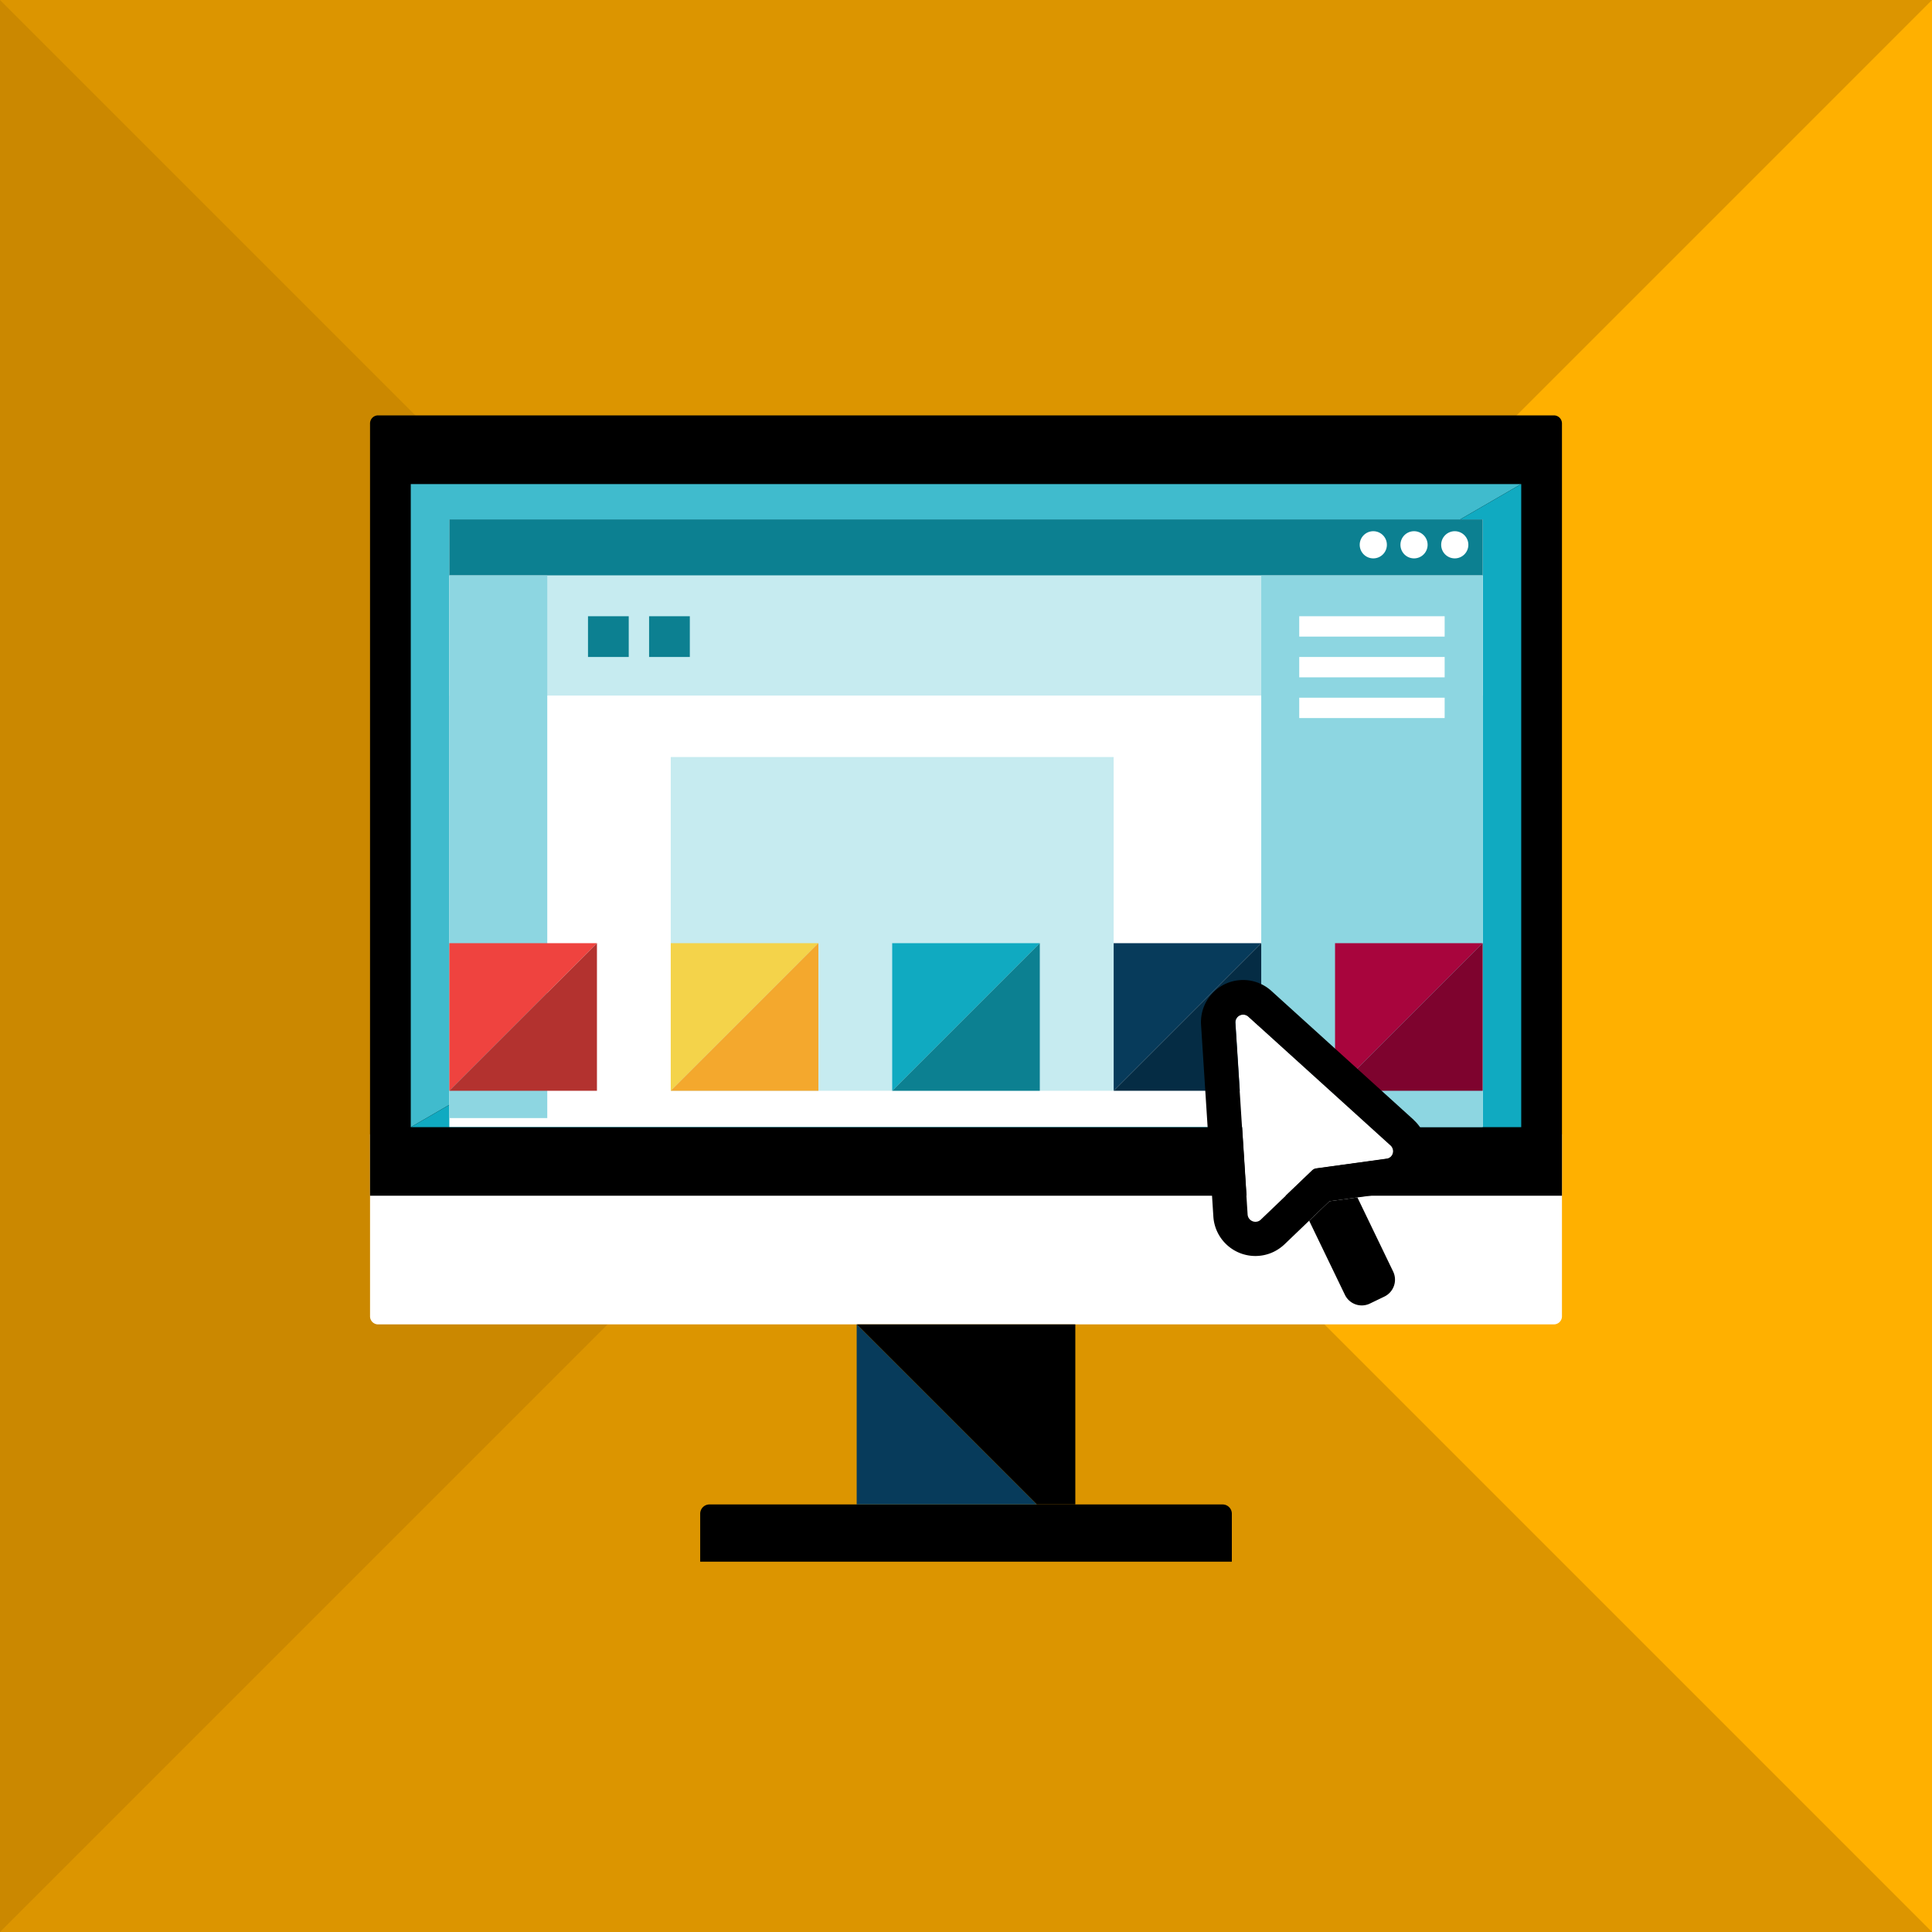 <svg xmlns="http://www.w3.org/2000/svg" viewBox="0 0 600 600"><defs><style>.cls-1{fill:#ffb000;}.cls-2{fill:#bc7d00;opacity:0.52;}.cls-3{fill:#fff;}.cls-4{fill:#40bbcd;}.cls-5{fill:#10aac1;}.cls-6{fill:#073b5b;}.cls-7{fill:#0c8091;}.cls-8{fill:#c6ebf0;}.cls-9{fill:#8dd6e1;}.cls-10{fill:#ef433f;}.cls-11{fill:#b3322f;}.cls-12{fill:#a8053d;}.cls-13{fill:#7e032e;}.cls-14{fill:#052c44;}.cls-15{fill:#f4d34a;}.cls-16{fill:#f4a82d;}</style></defs><g id="Capa_2" data-name="Capa 2"><g id="Capa_1-2" data-name="Capa 1"><rect class="cls-1" width="600" height="600"/><polygon class="cls-2" points="0 0 0 600 600 600 0 0"/><polyline class="cls-2" points="0 600 600 0 0 0"/><path class="cls-3" d="M114.92,352.27H485.08a0,0,0,0,1,0,0V408.8a2.5,2.5,0,0,1-2.5,2.5H117.42a2.5,2.5,0,0,1-2.5-2.5V352.27A0,0,0,0,1,114.92,352.27Z"/><path d="M117.42,129H482.58a2.5,2.5,0,0,1,2.5,2.5V371.35a0,0,0,0,1,0,0H114.92a0,0,0,0,1,0,0V131.52A2.5,2.5,0,0,1,117.42,129Z"/><path d="M220.32,467.22H379.68a2.88,2.88,0,0,1,2.88,2.88V485a0,0,0,0,1,0,0H217.45a0,0,0,0,1,0,0V470.1A2.88,2.88,0,0,1,220.32,467.22Z"/><polygon class="cls-4" points="127.57 150.33 127.57 350.05 472.43 150.33 127.57 150.33"/><polygon class="cls-5" points="127.57 350.05 472.43 350.05 472.43 150.33 127.57 350.05"/><polygon points="333.95 467.22 333.95 411.3 266.05 411.3 321.97 467.22 333.95 467.22"/><polygon class="cls-6" points="266.05 411.3 266.05 467.22 321.97 467.22 266.05 411.3"/><rect class="cls-3" x="139.54" y="161.3" width="320.92" height="188.68"/><rect class="cls-7" x="139.54" y="161.3" width="320.92" height="17.44"/><circle class="cls-3" cx="451.79" cy="169.19" r="4.22"/><circle class="cls-3" cx="439.14" cy="169.19" r="4.22"/><circle class="cls-3" cx="426.49" cy="169.19" r="4.22"/><rect class="cls-8" x="139.54" y="178.73" width="320.92" height="37.28"/><rect class="cls-9" x="391.69" y="178.73" width="68.77" height="171.24"/><rect class="cls-9" x="139.54" y="178.73" width="30.42" height="168.5"/><polygon class="cls-10" points="139.54 292.91 139.54 338.75 185.39 292.91 139.54 292.91"/><polygon class="cls-11" points="139.54 338.75 185.39 338.75 185.39 292.91 139.54 338.75"/><polygon class="cls-12" points="414.61 292.91 414.61 338.75 460.46 292.91 414.61 292.91"/><polygon class="cls-13" points="414.61 338.75 460.46 338.75 460.46 292.91 414.61 338.75"/><polygon class="cls-6" points="345.85 292.91 345.85 338.75 391.69 292.91 345.85 292.91"/><polygon class="cls-14" points="345.85 338.75 391.69 338.75 391.69 292.91 345.85 338.75"/><rect class="cls-7" x="182.61" y="191.38" width="12.65" height="12.65"/><rect class="cls-7" x="201.58" y="191.38" width="12.65" height="12.65"/><rect class="cls-3" x="403.49" y="191.38" width="45.16" height="6.32"/><rect class="cls-3" x="403.49" y="204.03" width="45.16" height="6.32"/><rect class="cls-3" x="403.49" y="216.68" width="45.16" height="6.32"/><rect class="cls-8" x="208.31" y="235.1" width="137.54" height="103.65"/><polygon class="cls-15" points="208.31 292.91 208.31 338.75 254.16 292.91 208.31 292.91"/><polygon class="cls-16" points="208.31 338.75 254.16 338.75 254.16 292.91 208.31 338.75"/><polygon class="cls-5" points="277.08 292.91 277.08 338.75 322.92 292.91 277.08 292.91"/><polygon class="cls-7" points="277.08 338.75 322.92 338.75 322.92 292.91 277.08 338.75"/><path d="M406.57,379.11l11.1,23a5.81,5.81,0,0,0,7.77,2.72l4.5-2.17a5.83,5.83,0,0,0,2.71-7.78l-11.09-23-8.67,1.18Z"/><path class="cls-3" d="M387.68,315.64a2.42,2.42,0,0,0-4,1.95l3.82,59.55a2.44,2.44,0,0,0,3.46,2,2.48,2.48,0,0,0,.64-.45l15.89-15.21a2.6,2.6,0,0,1,.62-.44,2.35,2.35,0,0,1,.73-.21l21.81-3a2.54,2.54,0,0,0,.74-.22,2.44,2.44,0,0,0,.56-4Z"/><path d="M439.06,347.8l-44.22-40.06A13.08,13.08,0,0,0,373,318.28l3.82,59.54a13.08,13.08,0,0,0,18.72,10.95,13.53,13.53,0,0,0,3.38-2.34l7.64-7.32,6.32-6.05,8.67-1.18L432,370.45a12.77,12.77,0,0,0,3.93-1.18,13.09,13.09,0,0,0,3.09-21.47Zm-7.71,11.88a2.54,2.54,0,0,1-.74.22l-21.81,3a2.35,2.35,0,0,0-.73.21,2.6,2.6,0,0,0-.62.44l-15.89,15.21a2.48,2.48,0,0,1-.64.45,2.44,2.44,0,0,1-3.46-2l-3.82-59.55a2.42,2.42,0,0,1,4-1.95l44.23,40.06A2.44,2.44,0,0,1,431.35,359.68Z"/></g></g></svg>